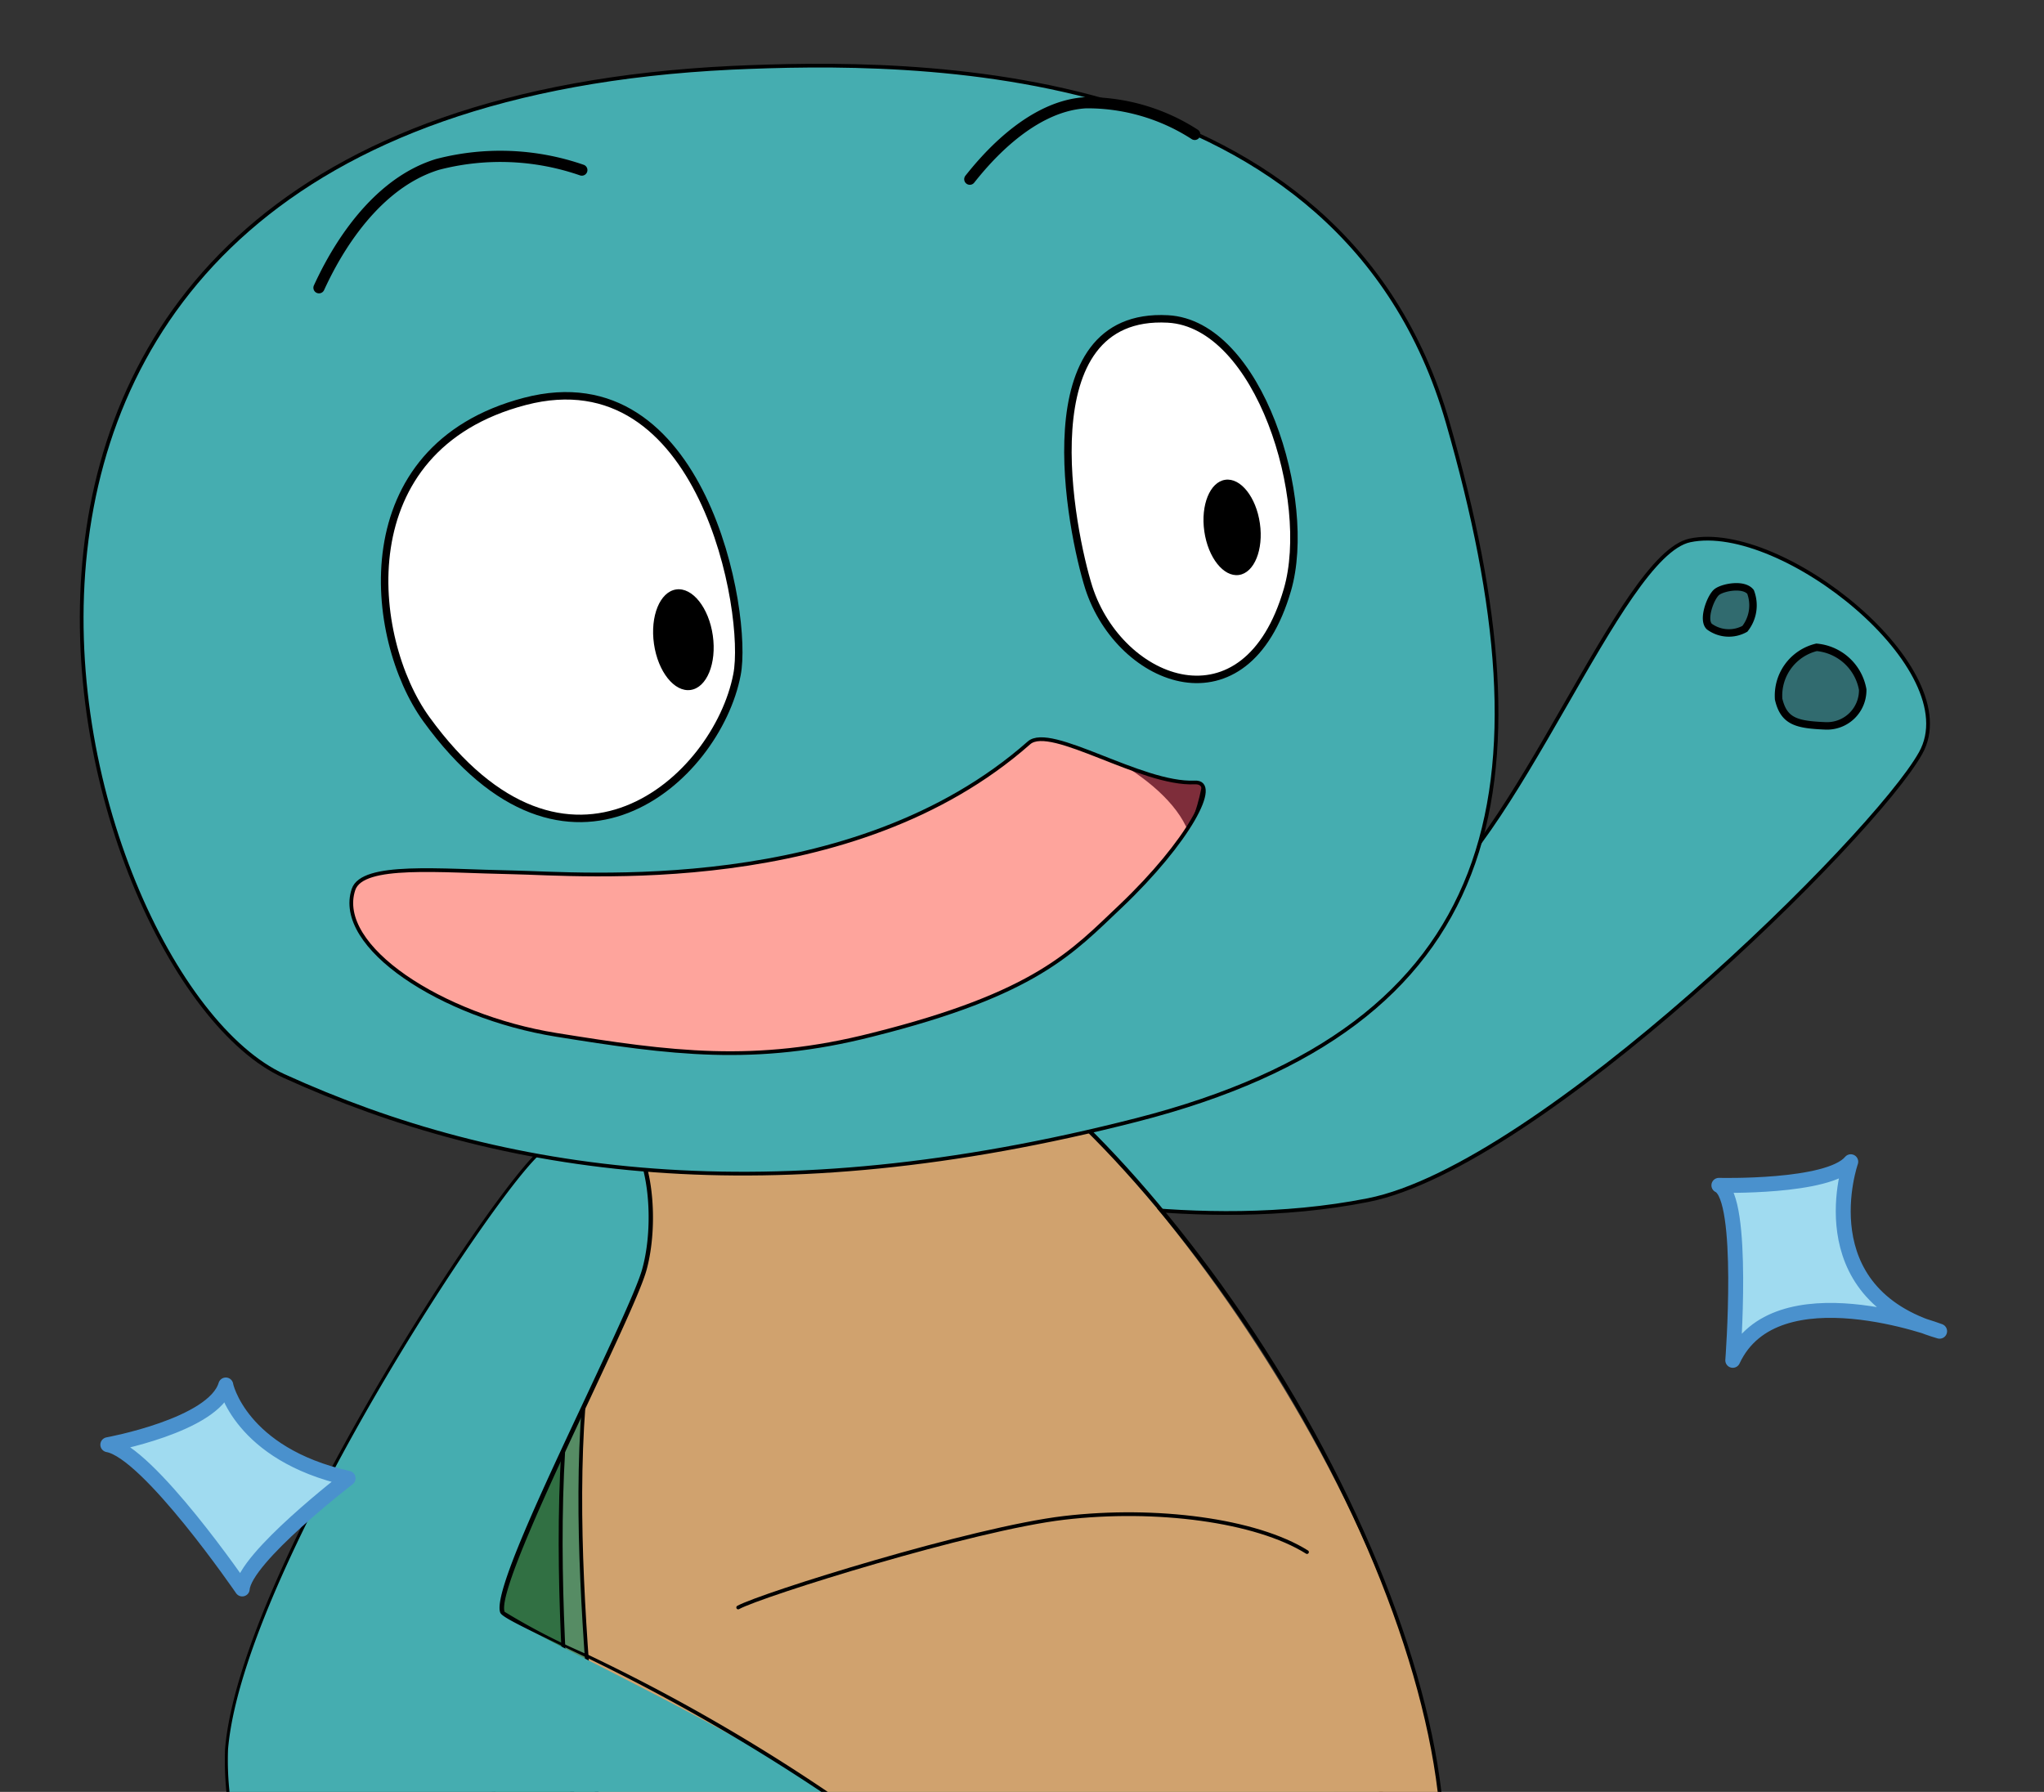 <svg xmlns="http://www.w3.org/2000/svg" xmlns:xlink="http://www.w3.org/1999/xlink" viewBox="0 0 136.87 120"><rect x="0" y="0" width="136.87" height="120" fill="#333333" stroke="none"/><defs><style>.cls-1,.cls-2{fill:none;}.cls-1,.cls-11,.cls-13,.cls-15,.cls-5,.cls-7,.cls-8{stroke:#000;stroke-miterlimit:10;}.cls-1,.cls-10,.cls-11,.cls-13,.cls-15,.cls-5,.cls-7,.cls-8{stroke-linecap:round;}.cls-1,.cls-13,.cls-5,.cls-8{stroke-width:0.25px;}.cls-3{fill:#317043;}.cls-4{fill:#568c64;}.cls-15,.cls-5,.cls-9{fill:#45adb0;}.cls-6,.cls-8{fill:#d0a26e;}.cls-7{fill:#316b6f;}.cls-11,.cls-7{stroke-width:0.5px;}.cls-10{fill:#a0dbf0;stroke:#4a91cd;stroke-linejoin:round;}.cls-11{fill:#fff;}.cls-12{clip-path:url(#clip-path);}.cls-13{fill:#7e2d3a;}.cls-14{fill:#fea49c;}.cls-15{stroke-width:0.75px;}</style><clipPath id="clip-path"><path class="cls-1" d="M80,52.4c-3.57.17-9.65-3.93-11.1-2.65-11.81,10.42-30.1,8.75-34.56,8.67-4.87-.09-10.07-.64-10.67,1.15-1.27,3.82,5.92,8.5,13.57,9.73s13.31,2,21.16,0c11-2.75,13.4-5.55,16.65-8.62C79.55,56.4,81.78,52.31,80,52.4Z"/></clipPath></defs><title>Correct feedbacK_tortuga_5to0</title><g id="Layer_2" data-name="Layer 2"><g id="Layer_1-2" data-name="Layer 1"><rect class="cls-2" width="136.87" height="120"/><path class="cls-3" d="M89.43,120C86.32,98.12,63.12,66.92,56.17,67.15c-27,.91-24.55,34.39-23.12,52.85Z"/><path d="M33.17,120c-1.06-13.78-2.65-35.12,7-45.9,3.84-4.3,9.23-6.6,16-6.82h.08c3.39,0,11,7.57,18.08,18.07,3.89,5.75,13,21,15,34.66h.25c-1.94-13.7-11.12-29-15-34.8C67.21,74.38,59.65,66.92,56.16,67c-6.83.23-12.28,2.55-16.17,6.9-9.72,10.86-8.14,32.25-7.07,46.07Z"/><path class="cls-4" d="M92.45,120C89.52,98.07,67,67,60.33,67.27c-26,.91-23.39,34.26-22,52.73Z"/><path d="M38.19,120h.25l0-.41c-1-13.78-2.58-35.19,6.86-45.72,3.65-4.07,8.72-6.25,15.06-6.48h.07c3.28,0,10.61,7.54,17.48,18,3.77,5.73,12.62,21,14.44,34.62h.25c-1.81-13.7-10.7-29-14.48-34.75-7-10.7-14.28-18.11-17.69-18.11h-.08c-6.41.23-11.54,2.44-15.24,6.56-9.51,10.62-7.95,32.08-6.92,45.91Z"/><path class="cls-5" d="M66.61,79.32c1.55.44,13.54,3.32,25,1.05s33.87-24.34,37-29.94-9.3-15.54-15.45-14.24c-4.7,1-11.64,20.59-18.57,24.83s-22.73,12.85-26,12.4S63.44,78.41,66.61,79.32Z"/><path class="cls-6" d="M96.39,120C93.74,97.88,70.71,68.9,62,68.7,34.51,68,38.48,101.46,40,120Z"/><path d="M39.83,120h.25c-.06-.8-.13-2.21-.2-3.06-1.15-13.88-2.73-32.89,6.24-42.39,3.73-4,9.07-5.88,15.87-5.73,4.22.1,12.27,7.24,19.57,17.36,8.2,11.37,13.53,24,14.71,33.82h.25C95.34,110.15,90,97.45,81.76,86,74.3,75.69,66.36,68.68,62,68.57c-6.87-.15-12.27,1.79-16.06,5.8C36.89,84,38.48,103,39.63,117,39.7,117.81,39.77,119.2,39.83,120Z"/><path class="cls-7" d="M122.23,48.61a2.39,2.39,0,0,0,2.5-2.43,3.45,3.45,0,0,0-3.09-2.83,3.33,3.33,0,0,0-2.54,3.47C119.45,48.32,120.31,48.53,122.23,48.61Z"/><path class="cls-7" d="M116.84,42.11a2.54,2.54,0,0,0,.38-2.47c-.46-.58-1.84-.31-2.25,0s-1,1.85-.51,2.32A2.21,2.21,0,0,0,116.84,42.11Z"/><path class="cls-8" d="M49.43,107.65c1.57-.86,15.69-5.28,21.83-6s12.84.15,16.26,2.29"/><path class="cls-9" d="M55.19,120c-6.36-4.52-21.3-11.26-21.57-12-.71-2,8.55-19.56,9.49-22.93.85-3.06.5-7.83-1.29-9.38-1.37-1.19-2.14-1.32-5.56,1.36-3,2.35-20.12,28.24-21.12,40.1a21.77,21.77,0,0,0,.1,2.86Z"/><path d="M15.37,120a19.93,19.93,0,0,1-.1-2.85c.57-6.79,6.38-17.68,9.79-23.57,4.76-8.21,9.76-15.26,11.28-16.44,3.38-2.65,4.09-2.5,5.4-1.36C43.48,77.28,43.84,82,43,85c-.36,1.28-1.92,4.6-3.72,8.45C36.35,99.7,33,106.76,33.5,108c.12.31,1.59,1,5.77,3A131.73,131.73,0,0,1,55,120h.43a122.92,122.92,0,0,0-16-9.16,43.36,43.36,0,0,1-5.64-2.9c-.42-1.17,3-8.48,5.76-14.36,1.8-3.85,3.36-7.18,3.73-8.48.87-3.11.48-7.95-1.32-9.51-1.5-1.29-2.38-1.27-5.73,1.35-1.53,1.2-6.57,8.28-11.34,16.52-3.42,5.9-9.25,16.83-9.82,23.67a21.73,21.73,0,0,0,.09,2.87Z"/><path class="cls-10" d="M123.93,77.8s-3.07,8.74,5.95,11.35c0,0-11-4.19-13.85,1.95,0,0,.83-10.88-.93-11.72C115.1,79.38,122.44,79.57,123.93,77.8Z"/><path class="cls-10" d="M23.31,99s-6.93,5.32-7.09,7.41c0,0-6.29-9.18-9-9.66,0,0,7.09-1.29,7.9-4C15.09,92.71,16.06,97.38,23.31,99Z"/><path class="cls-5" d="M49,4.54C61.09,4,89.86,3.71,96.94,28.29S100.7,68.71,76.11,75,33.61,78.71,19,72.05-11.82,7.46,49,4.54Z"/><path class="cls-11" d="M28.54,48.15C24.67,42.78,23.22,30,35.15,26.88s15,14.22,14.2,18.3C48,52.21,38,61.22,28.54,48.15Z"/><path class="cls-11" d="M86.21,39.49c1.74-6-1.89-17.79-8-18.13-9.48-.52-6.49,14.23-5.3,18C75,45.8,83.44,49.07,86.21,39.49Z"/><g class="cls-12"><path class="cls-13" d="M80.41,42.23c-3,2-10.82,10.88-22.11,13.58s-19.42,3.58-23.73,2.25-7.93.38-8.19,4.42,4,10.61,11.63,11.84,18.12.89,27.24-4.47,14.15-11.26,15.31-17S81,41.8,80.41,42.23Z"/><path class="cls-14" d="M68,48.49c3.83.48,10.52,3.7,11.69,7.55s-15.3,19.72-32.9,17.87S18.9,72.74,18.54,63.32s-1.87-8.27,9.62-8.85S65.92,48.23,68,48.49Z"/></g><path class="cls-1" d="M80,52.4c-3.57.17-9.65-3.93-11.1-2.65-11.81,10.42-30.1,8.75-34.56,8.67-4.87-.09-10.07-.64-10.67,1.15-1.27,3.82,5.92,8.5,13.57,9.73s13.31,2,21.16,0c11-2.75,13.4-5.55,16.65-8.62C79.55,56.4,81.78,52.31,80,52.4Z"/><ellipse cx="82.5" cy="35.32" rx="1.88" ry="3.22" transform="translate(-4.17 12.05) rotate(-8.15)"/><ellipse cx="45.76" cy="42.84" rx="1.99" ry="3.4" transform="translate(-5.61 6.92) rotate(-8.15)"/><path class="cls-15" d="M21.36,19.27c.57-1.22,3.14-6.79,7.94-8.26a16.66,16.66,0,0,1,9.66.38"/><path class="cls-15" d="M64.94,12c.71-.88,3.86-4.9,7.77-5.12A13.23,13.23,0,0,1,80,9"/></g></g></svg>